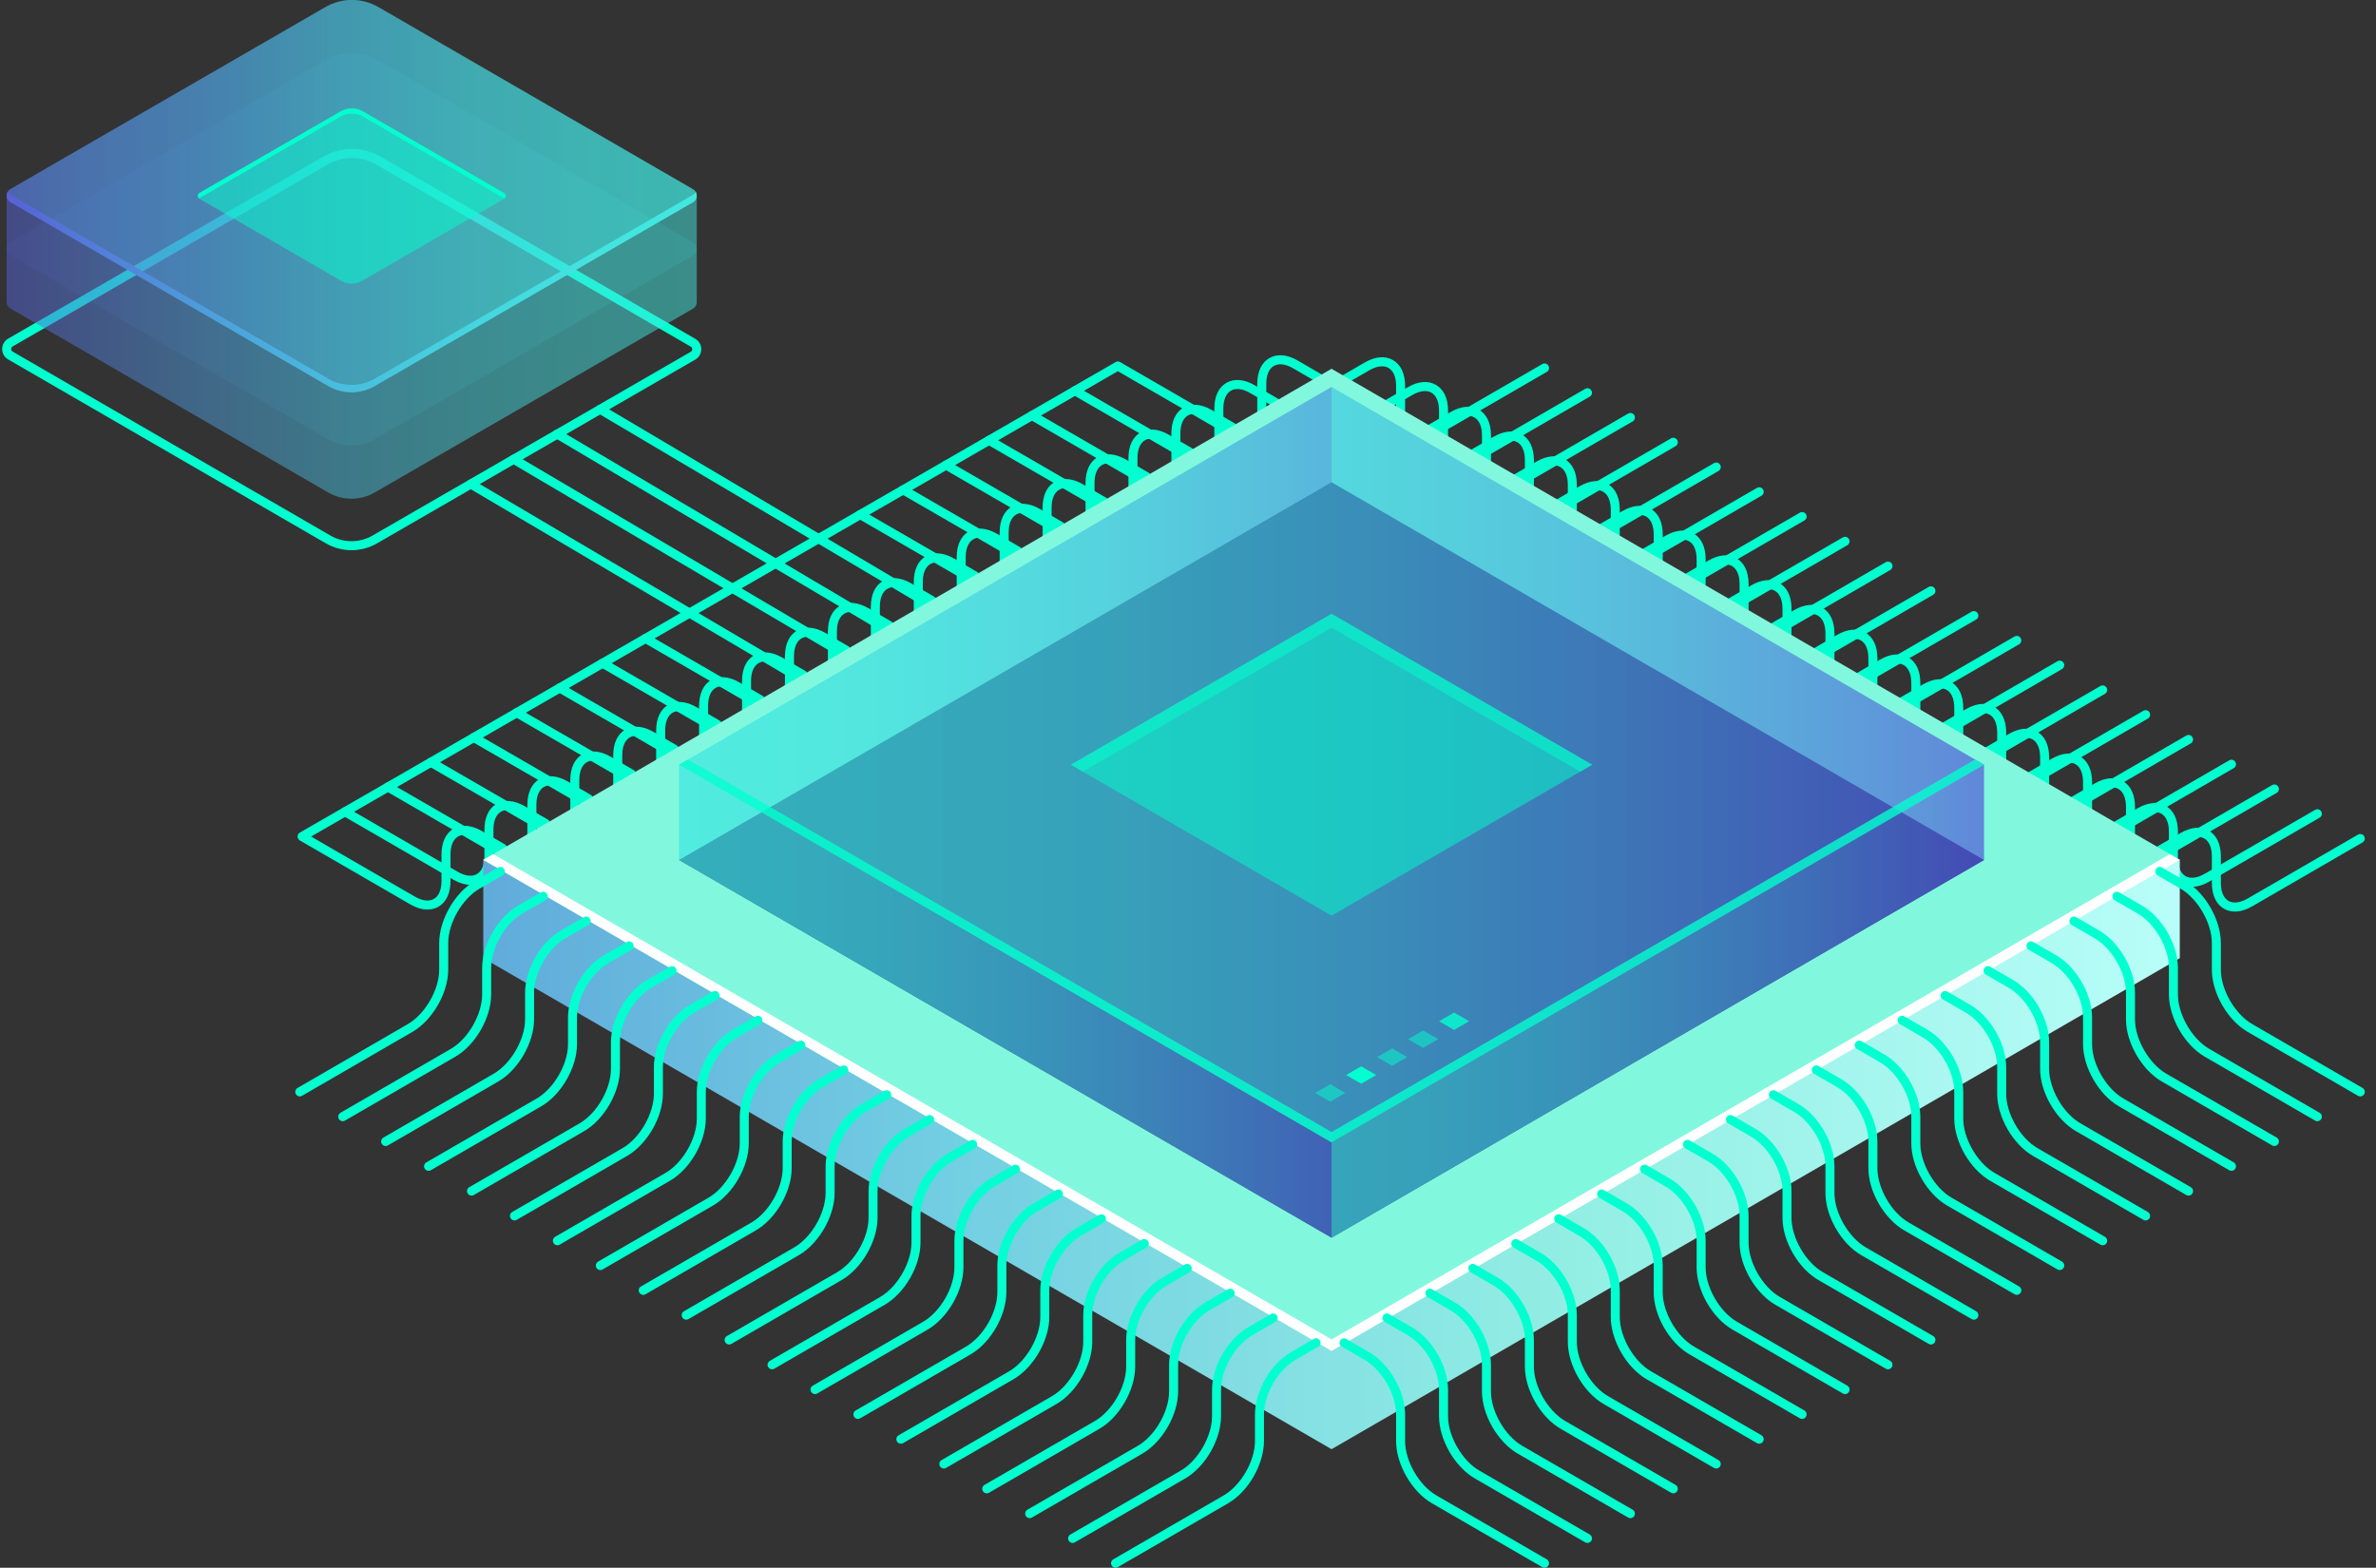 <svg width="197" height="130" viewBox="0 0 197 130" fill="none" xmlns="http://www.w3.org/2000/svg">
<rect x="0" y="0" width="197" height="130" fill="#333333" stroke="none"/>
<path d="M29.14 45.623C28.407 45.623 27.674 45.434 27.019 45.055L0.674 29.802C0.363 29.622 0.179 29.301 0.179 28.942C0.179 28.582 0.364 28.261 0.674 28.081L26.803 12.989C28.27 12.14 30.093 12.141 31.56 12.991L57.648 28.095C57.958 28.275 58.144 28.597 58.144 28.956C58.144 29.314 57.958 29.636 57.649 29.816L31.262 45.055C30.607 45.434 29.874 45.623 29.14 45.623ZM29.178 13.102C28.485 13.102 27.793 13.281 27.175 13.638L1.047 28.73C0.937 28.794 0.926 28.899 0.926 28.942C0.926 28.985 0.938 29.09 1.047 29.154L27.394 44.407C28.472 45.031 29.811 45.031 30.889 44.407L57.276 29.168C57.385 29.105 57.397 28.999 57.397 28.956C57.397 28.914 57.385 28.809 57.275 28.745L31.187 13.641H31.186C30.567 13.281 29.873 13.102 29.178 13.102Z" fill="#03FFCF"/>
<g opacity="0.11">
<path d="M31.372 5.004C30.016 4.219 28.345 4.218 26.988 5.002L0.86 20.095C0.449 20.333 0.449 20.928 0.86 21.166L27.206 36.419C28.403 37.112 29.878 37.112 31.075 36.419L57.461 21.18C57.872 20.942 57.872 20.347 57.461 20.108L31.372 5.004Z" fill="url(#paint0_linear_1_1783)"/>
</g>
<g opacity="0.11">
<path d="M31.372 0.59C30.016 -0.196 28.345 -0.197 26.988 0.587L0.86 15.68C0.449 15.918 0.449 16.513 0.86 16.751L27.206 32.004C28.403 32.697 29.878 32.697 31.075 32.004L57.461 16.765C57.872 16.527 57.872 15.932 57.461 15.694L31.372 0.59Z" fill="url(#paint1_linear_1_1783)"/>
</g>
<path opacity="0.5" d="M57.461 15.694L31.372 0.59C30.016 -0.196 28.345 -0.197 26.988 0.587L0.861 15.68C0.655 15.799 0.552 16.007 0.552 16.216V25.043C0.552 25.252 0.655 25.46 0.861 25.579L27.206 40.833C28.403 41.526 29.878 41.526 31.075 40.833L57.461 25.593C57.666 25.474 57.769 25.266 57.769 25.057V16.23C57.769 16.022 57.666 15.813 57.461 15.694Z" fill="url(#paint2_linear_1_1783)"/>
<g opacity="0.4">
<path d="M31.372 0.59C30.016 -0.196 28.345 -0.197 26.988 0.587L0.86 15.68C0.449 15.918 0.449 16.513 0.86 16.751L27.206 32.004C28.403 32.697 29.878 32.697 31.075 32.004L57.461 16.765C57.872 16.527 57.872 15.932 57.461 15.694L31.372 0.59Z" fill="url(#paint3_linear_1_1783)"/>
</g>
<g opacity="0.5">
<path d="M30.099 9.241C29.524 8.909 28.815 8.908 28.24 9.24L16.534 16.003C16.35 16.109 16.35 16.374 16.534 16.481L28.289 23.287C28.823 23.596 29.481 23.596 30.015 23.287L41.788 16.487C41.971 16.381 41.971 16.116 41.788 16.009L30.099 9.241Z" fill="#03FFCF"/>
</g>
<path d="M16.534 16.427L28.24 9.665C28.816 9.333 29.523 9.333 30.099 9.666L41.788 16.434C41.8 16.441 41.804 16.453 41.814 16.461C41.964 16.344 41.959 16.109 41.788 16.01L30.099 9.242C29.524 8.91 28.816 8.909 28.24 9.241L16.534 16.003C16.362 16.103 16.358 16.337 16.508 16.455C16.518 16.446 16.523 16.434 16.534 16.427Z" fill="#03FFCF"/>
<path d="M57.461 16.156L31.075 31.396C29.878 32.089 28.403 32.089 27.206 31.396L0.861 16.142C0.759 16.083 0.683 16.003 0.632 15.911C0.475 16.191 0.551 16.573 0.861 16.752L27.206 32.005C28.403 32.698 29.878 32.698 31.075 32.005L57.461 16.766C57.771 16.586 57.847 16.204 57.69 15.925C57.638 16.017 57.562 16.098 57.461 16.156Z" fill="url(#paint4_linear_1_1783)"/>
<path d="M35.441 75.421C34.995 75.421 34.509 75.276 34.012 74.988L24.86 69.689C24.744 69.623 24.673 69.499 24.673 69.365C24.673 69.231 24.745 69.107 24.86 69.04L92.498 30.023C92.613 29.956 92.755 29.956 92.871 30.023L102.024 35.323C102.646 35.682 103.212 35.752 103.616 35.518C104.021 35.283 104.244 34.757 104.244 34.037V31.823C104.244 30.823 104.599 30.067 105.245 29.694C105.89 29.32 106.721 29.389 107.584 29.889L109.496 30.996C109.674 31.099 109.736 31.329 109.632 31.508C109.529 31.687 109.3 31.747 109.122 31.645L107.211 30.538C106.589 30.177 106.023 30.109 105.618 30.343C105.214 30.577 104.991 31.103 104.991 31.824V34.038C104.991 35.037 104.635 35.793 103.99 36.167C103.345 36.54 102.514 36.472 101.651 35.972L92.685 30.781L25.796 69.367L34.387 74.341C35.009 74.702 35.575 74.771 35.98 74.536C36.385 74.302 36.607 73.776 36.607 73.055V70.842C36.607 69.843 36.963 69.086 37.608 68.712C38.254 68.338 39.085 68.408 39.948 68.908L41.859 70.015C42.037 70.118 42.099 70.347 41.996 70.527C41.892 70.706 41.663 70.766 41.485 70.664L39.574 69.557C38.952 69.197 38.386 69.127 37.981 69.362C37.576 69.596 37.353 70.122 37.353 70.843V73.056C37.353 74.056 36.998 74.812 36.352 75.186C36.077 75.343 35.77 75.421 35.441 75.421Z" fill="#03FFCF"/>
<path d="M99.519 38.456C99.073 38.456 98.586 38.312 98.09 38.023L88.938 32.724C88.759 32.62 88.698 32.391 88.801 32.212C88.903 32.033 89.132 31.971 89.311 32.075L98.463 37.374C99.085 37.735 99.651 37.804 100.056 37.57C100.461 37.335 100.683 36.809 100.683 36.089V33.875C100.683 32.876 101.039 32.119 101.685 31.746C102.33 31.373 103.16 31.44 104.024 31.941L105.936 33.048C106.114 33.151 106.175 33.38 106.072 33.56C105.969 33.738 105.74 33.799 105.562 33.697L103.651 32.59C103.028 32.23 102.462 32.161 102.058 32.395C101.653 32.63 101.431 33.155 101.431 33.875V36.089C101.431 37.089 101.075 37.845 100.43 38.219C100.155 38.378 99.848 38.456 99.519 38.456Z" fill="#03FFCF"/>
<path d="M95.959 40.51C95.512 40.51 95.026 40.366 94.53 40.078L85.377 34.778C85.199 34.675 85.137 34.445 85.24 34.266C85.344 34.087 85.572 34.026 85.751 34.129L94.903 39.428C95.525 39.788 96.091 39.857 96.496 39.623C96.901 39.389 97.123 38.863 97.123 38.143V35.929C97.123 34.929 97.479 34.173 98.124 33.799C98.77 33.425 99.6 33.495 100.464 33.995L102.375 35.102C102.553 35.205 102.615 35.434 102.512 35.614C102.408 35.792 102.18 35.853 102.002 35.751L100.09 34.644C99.468 34.283 98.903 34.214 98.498 34.449C98.093 34.683 97.871 35.209 97.871 35.93V38.143C97.871 39.143 97.515 39.899 96.87 40.272C96.595 40.431 96.288 40.51 95.959 40.51Z" fill="#03FFCF"/>
<path d="M92.399 42.564C91.953 42.564 91.466 42.419 90.969 42.13L81.817 36.831C81.639 36.728 81.578 36.498 81.681 36.319C81.783 36.14 82.012 36.079 82.191 36.182L91.343 41.481C91.965 41.842 92.531 41.911 92.936 41.677C93.341 41.442 93.563 40.916 93.563 40.196V37.982C93.563 36.983 93.919 36.227 94.565 35.853C95.21 35.479 96.04 35.547 96.904 36.048L98.815 37.155C98.994 37.258 99.055 37.487 98.952 37.667C98.849 37.845 98.62 37.906 98.442 37.803L96.53 36.696C95.908 36.337 95.341 36.267 94.938 36.502C94.533 36.736 94.31 37.262 94.31 37.982V40.196C94.31 41.195 93.954 41.952 93.309 42.325C93.035 42.485 92.728 42.564 92.399 42.564Z" fill="#03FFCF"/>
<path d="M88.839 44.617C88.393 44.617 87.907 44.472 87.41 44.184L78.258 38.885C78.079 38.781 78.018 38.552 78.121 38.373C78.225 38.193 78.453 38.133 78.631 38.236L87.783 43.535C88.406 43.895 88.971 43.964 89.376 43.73C89.781 43.496 90.004 42.97 90.004 42.25V40.036C90.004 39.037 90.359 38.281 91.004 37.907C91.65 37.533 92.481 37.602 93.344 38.102L95.256 39.209C95.434 39.312 95.495 39.541 95.392 39.721C95.289 39.899 95.06 39.96 94.882 39.857L92.97 38.75C92.348 38.389 91.782 38.32 91.377 38.556C90.973 38.79 90.75 39.316 90.75 40.036V42.25C90.75 43.249 90.394 44.005 89.749 44.379C89.476 44.538 89.168 44.617 88.839 44.617Z" fill="#03FFCF"/>
<path d="M85.279 46.67C84.833 46.67 84.346 46.525 83.85 46.237L74.697 40.938C74.519 40.834 74.458 40.605 74.561 40.426C74.664 40.247 74.893 40.186 75.071 40.289L84.224 45.589C84.846 45.949 85.411 46.019 85.817 45.784C86.222 45.55 86.444 45.024 86.444 44.303V42.089C86.444 41.09 86.8 40.334 87.445 39.96C88.09 39.587 88.921 39.655 89.784 40.155L91.696 41.262C91.874 41.365 91.936 41.595 91.833 41.774C91.73 41.953 91.501 42.013 91.323 41.911L89.411 40.804C88.789 40.444 88.224 40.375 87.819 40.609C87.414 40.844 87.191 41.37 87.191 42.09V44.304C87.191 45.303 86.835 46.06 86.19 46.433C85.916 46.592 85.609 46.67 85.279 46.67Z" fill="#03FFCF"/>
<path d="M81.72 48.724C81.273 48.724 80.787 48.58 80.291 48.291L71.138 42.992C70.96 42.889 70.899 42.659 71.001 42.48C71.105 42.301 71.333 42.239 71.512 42.343L80.665 47.642C81.287 48.002 81.852 48.072 82.257 47.837C82.662 47.603 82.885 47.077 82.885 46.357V44.143C82.885 43.144 83.24 42.388 83.885 42.014C84.531 41.64 85.362 41.709 86.225 42.209L88.137 43.316C88.315 43.419 88.376 43.648 88.274 43.828C88.17 44.006 87.941 44.067 87.763 43.965L85.851 42.858C85.228 42.497 84.663 42.429 84.258 42.663C83.854 42.898 83.631 43.423 83.631 44.144V46.357C83.631 47.357 83.275 48.113 82.63 48.486C82.356 48.645 82.049 48.724 81.72 48.724Z" fill="#03FFCF"/>
<path d="M78.16 50.778C77.713 50.778 77.227 50.633 76.73 50.345L49.571 34.262C49.394 34.157 49.334 33.927 49.439 33.749C49.545 33.57 49.774 33.513 49.951 33.617L77.107 49.698C77.726 50.057 78.292 50.126 78.696 49.892C79.101 49.657 79.323 49.132 79.323 48.411V46.197C79.323 45.198 79.679 44.441 80.325 44.068C80.97 43.694 81.801 43.763 82.664 44.263L84.576 45.37C84.754 45.473 84.816 45.702 84.712 45.882C84.609 46.061 84.38 46.121 84.202 46.019L82.291 44.912C81.668 44.552 81.103 44.483 80.698 44.717C80.293 44.952 80.07 45.477 80.07 46.198V48.411C80.07 49.411 79.715 50.167 79.069 50.541C78.796 50.699 78.489 50.778 78.16 50.778Z" fill="#03FFCF"/>
<path d="M74.599 52.832C74.153 52.832 73.667 52.688 73.17 52.399L46.015 36.316C45.837 36.211 45.778 35.981 45.883 35.803C45.988 35.625 46.218 35.566 46.394 35.67L73.547 51.752C74.166 52.11 74.731 52.179 75.136 51.945C75.541 51.711 75.764 51.185 75.764 50.465V48.251C75.764 47.252 76.12 46.495 76.764 46.122C77.41 45.748 78.241 45.817 79.104 46.317L81.016 47.424C81.194 47.527 81.255 47.756 81.153 47.936C81.049 48.114 80.82 48.175 80.643 48.072L78.731 46.965C78.108 46.604 77.543 46.537 77.138 46.77C76.734 47.005 76.511 47.531 76.511 48.251V50.465C76.511 51.464 76.155 52.22 75.509 52.594C75.236 52.753 74.929 52.832 74.599 52.832Z" fill="#03FFCF"/>
<path d="M71.04 54.886C70.594 54.886 70.108 54.741 69.611 54.453L42.402 38.403C42.224 38.298 42.164 38.069 42.27 37.891C42.374 37.712 42.603 37.654 42.781 37.757L69.988 53.805C70.607 54.165 71.172 54.233 71.577 53.999C71.982 53.764 72.205 53.239 72.205 52.518V50.305C72.205 49.306 72.561 48.549 73.206 48.175C73.852 47.802 74.683 47.871 75.546 48.371L77.457 49.477C77.636 49.581 77.697 49.81 77.594 49.989C77.491 50.168 77.262 50.229 77.084 50.126L75.172 49.019C74.549 48.659 73.984 48.589 73.579 48.824C73.174 49.058 72.952 49.584 72.952 50.305V52.518C72.952 53.518 72.596 54.274 71.951 54.648C71.676 54.807 71.369 54.886 71.04 54.886Z" fill="#03FFCF"/>
<path d="M67.48 56.939C67.033 56.939 66.547 56.795 66.051 56.507L38.846 40.457C38.668 40.352 38.608 40.122 38.713 39.944C38.818 39.766 39.047 39.707 39.224 39.811L66.427 55.859C67.047 56.217 67.614 56.286 68.017 56.052C68.421 55.818 68.644 55.292 68.644 54.572V52.358C68.644 51.359 68.999 50.603 69.645 50.229C70.29 49.855 71.122 49.924 71.984 50.424L73.896 51.531C74.074 51.634 74.136 51.864 74.033 52.043C73.929 52.221 73.701 52.282 73.522 52.18L71.611 51.073C70.989 50.712 70.423 50.644 70.018 50.878C69.614 51.113 69.391 51.639 69.391 52.359V54.572C69.391 55.572 69.035 56.328 68.39 56.702C68.116 56.86 67.809 56.939 67.48 56.939Z" fill="#03FFCF"/>
<path d="M63.92 58.993C63.474 58.993 62.988 58.848 62.49 58.56L53.338 53.261C53.16 53.158 53.099 52.928 53.201 52.749C53.304 52.57 53.533 52.509 53.712 52.612L62.864 57.911C63.487 58.272 64.052 58.341 64.456 58.107C64.861 57.872 65.084 57.346 65.084 56.626V54.413C65.084 53.413 65.44 52.656 66.085 52.283C66.731 51.909 67.561 51.978 68.425 52.478L70.336 53.585C70.515 53.688 70.576 53.917 70.473 54.097C70.37 54.275 70.14 54.337 69.963 54.234L68.052 53.127C67.429 52.767 66.863 52.697 66.459 52.932C66.054 53.167 65.831 53.692 65.831 54.413V56.626C65.831 57.626 65.476 58.382 64.83 58.756C64.556 58.914 64.249 58.993 63.92 58.993Z" fill="#03FFCF"/>
<path d="M60.36 61.046C59.914 61.046 59.428 60.901 58.931 60.613L49.779 55.314C49.6 55.21 49.539 54.981 49.642 54.802C49.745 54.623 49.974 54.561 50.152 54.665L59.305 59.964C59.927 60.324 60.493 60.393 60.897 60.159C61.302 59.924 61.525 59.398 61.525 58.678V56.465C61.525 55.465 61.88 54.709 62.525 54.336C63.171 53.962 64.001 54.031 64.865 54.531L66.777 55.637C66.955 55.741 67.016 55.97 66.913 56.149C66.81 56.328 66.58 56.389 66.402 56.286L64.491 55.179C63.868 54.817 63.303 54.749 62.898 54.984C62.494 55.219 62.271 55.745 62.271 56.465V58.678C62.271 59.678 61.915 60.434 61.27 60.807C60.997 60.967 60.69 61.046 60.36 61.046Z" fill="#03FFCF"/>
<path d="M56.8 63.1C56.354 63.1 55.868 62.955 55.371 62.667L46.218 57.367C46.04 57.264 45.979 57.035 46.081 56.855C46.185 56.676 46.413 56.615 46.592 56.718L55.745 62.017C56.367 62.378 56.932 62.447 57.337 62.213C57.742 61.978 57.964 61.453 57.964 60.732V58.519C57.964 57.519 58.32 56.763 58.965 56.389C59.611 56.015 60.442 56.085 61.305 56.585L63.216 57.691C63.395 57.794 63.456 58.024 63.353 58.202C63.25 58.381 63.021 58.443 62.843 58.339L60.931 57.233C60.308 56.872 59.743 56.804 59.339 57.038C58.934 57.272 58.711 57.798 58.711 58.519V60.732C58.711 61.732 58.355 62.488 57.71 62.861C57.437 63.021 57.13 63.1 56.8 63.1Z" fill="#03FFCF"/>
<path d="M53.241 65.153C52.794 65.153 52.309 65.008 51.812 64.72L42.659 59.421C42.481 59.317 42.42 59.088 42.522 58.909C42.626 58.73 42.854 58.668 43.032 58.772L52.184 64.071C52.806 64.431 53.372 64.5 53.777 64.266C54.182 64.031 54.404 63.505 54.404 62.785V60.572C54.404 59.572 54.76 58.816 55.405 58.443C56.051 58.069 56.882 58.138 57.745 58.637L59.657 59.744C59.835 59.848 59.896 60.077 59.793 60.256C59.69 60.435 59.46 60.496 59.283 60.393L57.372 59.286C56.749 58.926 56.184 58.857 55.779 59.092C55.375 59.326 55.151 59.852 55.151 60.572V62.786C55.151 63.785 54.796 64.541 54.151 64.915C53.877 65.074 53.569 65.153 53.241 65.153Z" fill="#03FFCF"/>
<path d="M49.681 67.207C49.235 67.207 48.748 67.062 48.252 66.773L39.099 61.475C38.921 61.371 38.859 61.142 38.963 60.963C39.066 60.783 39.295 60.723 39.473 60.826L48.625 66.124C49.247 66.485 49.812 66.555 50.217 66.32C50.622 66.085 50.845 65.559 50.845 64.839V62.626C50.845 61.626 51.201 60.87 51.846 60.496C52.492 60.122 53.322 60.191 54.186 60.691L56.097 61.798C56.275 61.902 56.337 62.131 56.234 62.31C56.13 62.489 55.901 62.55 55.723 62.447L53.812 61.341C53.189 60.98 52.624 60.91 52.22 61.145C51.815 61.38 51.592 61.905 51.592 62.626V64.839C51.592 65.839 51.237 66.595 50.591 66.969C50.318 67.128 50.01 67.207 49.681 67.207Z" fill="#03FFCF"/>
<path d="M46.121 69.26C45.675 69.26 45.188 69.115 44.692 68.827L35.539 63.528C35.361 63.424 35.3 63.195 35.402 63.016C35.505 62.837 35.734 62.776 35.913 62.879L45.065 68.178C45.688 68.539 46.253 68.607 46.657 68.373C47.062 68.138 47.285 67.613 47.285 66.892V64.679C47.285 63.679 47.641 62.923 48.286 62.55C48.931 62.176 49.763 62.244 50.626 62.745L52.538 63.852C52.716 63.955 52.777 64.184 52.674 64.363C52.571 64.542 52.341 64.603 52.163 64.501L50.252 63.394C49.63 63.033 49.064 62.965 48.66 63.199C48.255 63.433 48.032 63.959 48.032 64.679V66.893C48.032 67.892 47.677 68.648 47.032 69.022C46.758 69.181 46.45 69.26 46.121 69.26Z" fill="#03FFCF"/>
<path d="M42.561 71.314C42.115 71.314 41.629 71.169 41.132 70.88L31.98 65.582C31.801 65.478 31.74 65.249 31.843 65.07C31.946 64.891 32.175 64.83 32.353 64.933L41.506 70.231C42.128 70.592 42.693 70.662 43.098 70.427C43.503 70.192 43.726 69.666 43.726 68.946V66.733C43.726 65.733 44.082 64.977 44.727 64.603C45.373 64.229 46.203 64.299 47.067 64.798L48.978 65.905C49.156 66.009 49.217 66.238 49.115 66.417C49.011 66.596 48.782 66.657 48.604 66.555L46.693 65.448C46.071 65.087 45.506 65.017 45.101 65.252C44.696 65.487 44.473 66.012 44.473 66.733V68.946C44.473 69.946 44.118 70.702 43.472 71.076C43.197 71.235 42.89 71.314 42.561 71.314Z" fill="#03FFCF"/>
<path d="M39.002 73.367C38.555 73.367 38.069 73.222 37.572 72.934L28.419 67.634C28.241 67.531 28.18 67.302 28.283 67.123C28.385 66.943 28.614 66.882 28.793 66.985L37.946 72.285C38.569 72.646 39.134 72.714 39.538 72.48C39.943 72.245 40.166 71.719 40.166 70.999V68.785C40.166 67.786 40.522 67.03 41.167 66.656C41.813 66.283 42.644 66.351 43.507 66.851L45.419 67.958C45.597 68.062 45.658 68.291 45.555 68.47C45.452 68.649 45.222 68.71 45.045 68.607L43.134 67.5C42.512 67.14 41.946 67.071 41.541 67.305C41.137 67.539 40.913 68.065 40.913 68.785V70.999C40.913 71.998 40.558 72.754 39.913 73.128C39.638 73.288 39.33 73.367 39.002 73.367Z" fill="#03FFCF"/>
<path d="M121.225 38.624C120.896 38.624 120.588 38.545 120.314 38.386C119.669 38.013 119.314 37.257 119.314 36.258V34.044C119.314 33.323 119.09 32.797 118.686 32.563C118.282 32.328 117.716 32.398 117.094 32.758L115.183 33.865C115.004 33.969 114.775 33.907 114.672 33.728C114.569 33.549 114.63 33.319 114.808 33.216L116.72 32.109C117.584 31.609 118.414 31.54 119.06 31.913C119.705 32.287 120.061 33.043 120.061 34.043V36.257C120.061 36.977 120.284 37.503 120.689 37.737C121.092 37.971 121.659 37.902 122.281 37.542L131.433 32.243C131.612 32.14 131.841 32.202 131.944 32.38C132.047 32.559 131.986 32.788 131.808 32.892L122.655 38.191C122.157 38.479 121.671 38.624 121.225 38.624Z" fill="#03FFCF"/>
<path d="M124.785 40.678C124.456 40.678 124.149 40.598 123.875 40.44C123.229 40.066 122.874 39.31 122.874 38.31V36.097C122.874 35.377 122.651 34.851 122.247 34.616C121.842 34.382 121.276 34.451 120.654 34.811L118.743 35.918C118.563 36.022 118.335 35.959 118.232 35.781C118.129 35.602 118.19 35.372 118.369 35.269L120.28 34.162C121.144 33.661 121.974 33.594 122.621 33.967C123.266 34.341 123.621 35.097 123.621 36.096V38.31C123.621 39.03 123.844 39.556 124.249 39.79C124.653 40.025 125.219 39.956 125.841 39.596L134.993 34.296C135.173 34.193 135.401 34.255 135.504 34.433C135.607 34.612 135.546 34.841 135.367 34.945L126.214 40.244C125.718 40.532 125.231 40.678 124.785 40.678Z" fill="#03FFCF"/>
<path d="M128.345 42.731C128.016 42.731 127.709 42.652 127.435 42.493C126.789 42.12 126.433 41.364 126.433 40.364V38.151C126.433 37.43 126.211 36.904 125.806 36.669C125.402 36.435 124.835 36.505 124.213 36.865L122.301 37.972C122.123 38.075 121.894 38.013 121.791 37.835C121.688 37.656 121.749 37.426 121.928 37.323L123.839 36.216C124.703 35.716 125.534 35.647 126.179 36.02C126.824 36.394 127.18 37.151 127.18 38.15V40.364C127.18 41.084 127.403 41.61 127.808 41.844C128.212 42.079 128.778 42.009 129.4 41.649L138.552 36.35C138.731 36.247 138.96 36.309 139.063 36.487C139.166 36.666 139.105 36.896 138.926 36.999L129.774 42.298C129.277 42.586 128.792 42.731 128.345 42.731Z" fill="#03FFCF"/>
<path d="M131.905 44.785C131.576 44.785 131.268 44.706 130.995 44.547C130.349 44.174 129.993 43.418 129.993 42.418V40.204C129.993 39.484 129.77 38.958 129.366 38.723C128.962 38.489 128.395 38.559 127.773 38.918L125.862 40.025C125.684 40.129 125.455 40.067 125.351 39.888C125.248 39.709 125.309 39.48 125.488 39.376L127.399 38.269C128.263 37.769 129.094 37.701 129.74 38.074C130.385 38.448 130.74 39.204 130.74 40.203V42.417C130.74 43.138 130.963 43.664 131.368 43.898C131.772 44.133 132.338 44.062 132.96 43.703L142.112 38.403C142.291 38.3 142.52 38.362 142.622 38.541C142.726 38.72 142.664 38.949 142.486 39.053L133.333 44.352C132.837 44.64 132.35 44.785 131.905 44.785Z" fill="#03FFCF"/>
<path d="M135.464 46.838C135.135 46.838 134.828 46.759 134.554 46.6C133.908 46.227 133.552 45.471 133.552 44.471V42.257C133.552 41.537 133.329 41.011 132.925 40.776C132.52 40.542 131.954 40.611 131.332 40.972L129.421 42.079C129.242 42.182 129.014 42.12 128.91 41.942C128.807 41.763 128.868 41.534 129.047 41.43L130.959 40.323C131.822 39.823 132.653 39.754 133.298 40.128C133.944 40.501 134.299 41.258 134.299 42.257V44.471C134.299 45.191 134.523 45.717 134.927 45.952C135.331 46.186 135.897 46.117 136.52 45.757L145.672 40.458C145.85 40.354 146.079 40.416 146.182 40.594C146.285 40.773 146.224 41.002 146.045 41.106L136.893 46.405C136.397 46.694 135.911 46.838 135.464 46.838Z" fill="#03FFCF"/>
<path d="M139.024 48.892C138.696 48.892 138.388 48.813 138.114 48.654C137.469 48.281 137.113 47.524 137.113 46.525V44.311C137.113 43.591 136.89 43.065 136.486 42.83C136.081 42.595 135.514 42.666 134.893 43.025L132.982 44.132C132.803 44.236 132.574 44.174 132.471 43.995C132.368 43.816 132.429 43.586 132.608 43.483L134.52 42.377C135.384 41.876 136.214 41.808 136.86 42.182C137.505 42.555 137.861 43.312 137.861 44.311V46.525C137.861 47.245 138.084 47.771 138.488 48.006C138.892 48.24 139.459 48.17 140.08 47.81L149.233 42.511C149.411 42.407 149.639 42.469 149.743 42.647C149.846 42.827 149.785 43.056 149.606 43.159L140.454 48.459C139.957 48.747 139.47 48.892 139.024 48.892Z" fill="#03FFCF"/>
<path d="M142.584 50.945C142.255 50.945 141.947 50.867 141.673 50.708C141.028 50.334 140.672 49.578 140.672 48.579V46.365C140.672 45.645 140.449 45.119 140.045 44.884C139.639 44.65 139.074 44.719 138.452 45.079L136.541 46.186C136.362 46.29 136.133 46.228 136.03 46.049C135.927 45.87 135.988 45.641 136.167 45.537L138.078 44.43C138.942 43.93 139.773 43.862 140.418 44.235C141.063 44.609 141.419 45.365 141.419 46.364V48.578C141.419 49.298 141.642 49.824 142.046 50.059C142.451 50.294 143.017 50.223 143.639 49.864L152.791 44.564C152.971 44.461 153.199 44.523 153.302 44.701C153.405 44.881 153.344 45.11 153.165 45.213L144.012 50.512C143.517 50.801 143.03 50.945 142.584 50.945Z" fill="#03FFCF"/>
<path d="M146.144 52.999C145.815 52.999 145.507 52.92 145.234 52.761C144.588 52.387 144.233 51.631 144.233 50.631V48.418C144.233 47.697 144.009 47.172 143.605 46.937C143.201 46.703 142.635 46.773 142.012 47.132L140.101 48.239C139.922 48.343 139.694 48.28 139.591 48.102C139.488 47.922 139.549 47.693 139.728 47.59L141.639 46.483C142.502 45.983 143.334 45.914 143.979 46.288C144.624 46.662 144.98 47.418 144.98 48.417V50.631C144.98 51.352 145.203 51.877 145.608 52.112C146.012 52.346 146.578 52.277 147.2 51.916L156.352 46.617C156.531 46.514 156.76 46.575 156.863 46.754C156.966 46.934 156.905 47.163 156.726 47.266L147.573 52.565C147.076 52.854 146.59 52.999 146.144 52.999Z" fill="#03FFCF"/>
<path d="M149.704 55.053C149.375 55.053 149.068 54.974 148.793 54.815C148.148 54.441 147.792 53.685 147.792 52.686V50.472C147.792 49.752 147.569 49.226 147.165 48.992C146.76 48.756 146.194 48.826 145.572 49.186L143.661 50.293C143.482 50.397 143.253 50.336 143.15 50.156C143.047 49.977 143.108 49.748 143.287 49.645L145.198 48.538C146.062 48.038 146.893 47.969 147.538 48.343C148.183 48.717 148.538 49.473 148.538 50.472V52.686C148.538 53.406 148.762 53.932 149.166 54.166C149.571 54.401 150.137 54.331 150.759 53.971L159.911 48.672C160.089 48.568 160.317 48.631 160.421 48.809C160.524 48.989 160.463 49.218 160.284 49.321L151.132 54.621C150.636 54.908 150.15 55.053 149.704 55.053Z" fill="#03FFCF"/>
<path d="M153.264 57.106C152.935 57.106 152.627 57.027 152.354 56.868C151.708 56.495 151.352 55.738 151.352 54.739V52.525C151.352 51.805 151.129 51.279 150.725 51.044C150.319 50.81 149.754 50.879 149.132 51.239L147.221 52.346C147.043 52.45 146.813 52.388 146.71 52.209C146.607 52.03 146.668 51.8 146.847 51.697L148.758 50.59C149.622 50.09 150.452 50.022 151.098 50.395C151.743 50.769 152.099 51.526 152.099 52.525V54.738C152.099 55.459 152.322 55.984 152.727 56.219C153.132 56.453 153.697 56.384 154.319 56.023L163.471 50.724C163.65 50.621 163.879 50.682 163.982 50.861C164.085 51.04 164.024 51.269 163.845 51.373L154.693 56.672C154.196 56.961 153.71 57.106 153.264 57.106Z" fill="#03FFCF"/>
<path d="M156.824 59.159C156.495 59.159 156.188 59.08 155.913 58.922C155.268 58.548 154.913 57.792 154.913 56.792V54.579C154.913 53.859 154.69 53.333 154.285 53.098C153.88 52.864 153.315 52.933 152.693 53.293L150.781 54.4C150.603 54.504 150.374 54.441 150.271 54.264C150.168 54.084 150.229 53.855 150.408 53.752L152.319 52.645C153.183 52.145 154.014 52.077 154.659 52.45C155.305 52.823 155.66 53.58 155.66 54.579V56.792C155.66 57.513 155.883 58.038 156.287 58.273C156.691 58.507 157.258 58.437 157.88 58.078L167.032 52.779C167.211 52.675 167.439 52.737 167.542 52.916C167.646 53.095 167.584 53.324 167.406 53.427L158.254 58.727C157.756 59.015 157.27 59.159 156.824 59.159Z" fill="#03FFCF"/>
<path d="M160.383 61.212C160.054 61.212 159.747 61.134 159.473 60.975C158.828 60.601 158.472 59.844 158.472 58.845V56.632C158.472 55.911 158.249 55.386 157.844 55.151C157.439 54.916 156.874 54.985 156.252 55.346L154.34 56.453C154.162 56.556 153.933 56.494 153.83 56.316C153.727 56.137 153.788 55.908 153.967 55.804L155.878 54.697C156.741 54.197 157.572 54.129 158.218 54.502C158.863 54.876 159.219 55.633 159.219 56.632V58.845C159.219 59.566 159.442 60.092 159.846 60.326C160.251 60.561 160.817 60.49 161.439 60.131L170.591 54.831C170.769 54.728 170.998 54.789 171.102 54.968C171.205 55.147 171.144 55.376 170.965 55.48L161.813 60.779C161.316 61.067 160.829 61.212 160.383 61.212Z" fill="#03FFCF"/>
<path d="M163.943 63.267C163.614 63.267 163.307 63.188 163.033 63.029C162.387 62.655 162.032 61.899 162.032 60.9V58.686C162.032 57.966 161.809 57.44 161.404 57.206C161.001 56.972 160.434 57.041 159.812 57.401L157.9 58.508C157.722 58.612 157.494 58.549 157.39 58.37C157.287 58.191 157.348 57.962 157.527 57.859L159.438 56.752C160.302 56.252 161.132 56.183 161.778 56.557C162.423 56.931 162.778 57.687 162.778 58.686V60.9C162.778 61.62 163.001 62.146 163.406 62.38C163.81 62.614 164.376 62.545 164.998 62.186L174.15 56.886C174.329 56.783 174.558 56.844 174.661 57.023C174.764 57.203 174.703 57.432 174.524 57.535L165.372 62.835C164.875 63.122 164.389 63.267 163.943 63.267Z" fill="#03FFCF"/>
<path d="M167.503 65.32C167.174 65.32 166.867 65.241 166.593 65.082C165.947 64.709 165.592 63.952 165.592 62.953V60.739C165.592 60.019 165.368 59.493 164.964 59.258C164.56 59.023 163.993 59.094 163.371 59.454L161.459 60.56C161.281 60.664 161.053 60.602 160.95 60.423C160.846 60.243 160.908 60.014 161.086 59.911L162.998 58.804C163.861 58.305 164.692 58.235 165.337 58.609C165.983 58.983 166.338 59.739 166.338 60.739V62.952C166.338 63.673 166.562 64.198 166.966 64.433C167.37 64.668 167.936 64.597 168.558 64.237L177.711 58.938C177.889 58.835 178.118 58.897 178.221 59.075C178.324 59.255 178.263 59.484 178.084 59.587L168.932 64.887C168.436 65.175 167.95 65.32 167.503 65.32Z" fill="#03FFCF"/>
<path d="M171.063 67.373C170.734 67.373 170.426 67.294 170.152 67.136C169.507 66.762 169.152 66.006 169.152 65.007V62.793C169.152 62.073 168.929 61.547 168.524 61.312C168.12 61.079 167.555 61.148 166.931 61.507L165.02 62.614C164.84 62.717 164.612 62.656 164.509 62.478C164.406 62.298 164.467 62.069 164.646 61.966L166.558 60.859C167.421 60.359 168.252 60.29 168.898 60.664C169.543 61.037 169.899 61.794 169.899 62.793V65.007C169.899 65.727 170.122 66.252 170.526 66.487C170.931 66.722 171.497 66.651 172.119 66.292L181.271 60.993C181.45 60.889 181.678 60.951 181.781 61.13C181.884 61.309 181.823 61.538 181.645 61.641L172.492 66.941C171.995 67.229 171.509 67.373 171.063 67.373Z" fill="#03FFCF"/>
<path d="M174.622 69.428C174.294 69.428 173.987 69.349 173.712 69.191C173.067 68.817 172.711 68.061 172.711 67.061V64.848C172.711 64.127 172.488 63.601 172.084 63.367C171.679 63.132 171.113 63.202 170.491 63.562L168.579 64.668C168.401 64.772 168.172 64.709 168.069 64.532C167.966 64.353 168.027 64.123 168.206 64.02L170.118 62.914C170.98 62.414 171.812 62.344 172.457 62.718C173.103 63.092 173.459 63.848 173.459 64.848V67.061C173.459 67.782 173.682 68.307 174.086 68.542C174.49 68.776 175.056 68.707 175.678 68.347L184.831 63.047C185.01 62.943 185.238 63.006 185.341 63.184C185.445 63.363 185.383 63.592 185.205 63.696L176.053 68.995C175.555 69.282 175.069 69.428 174.622 69.428Z" fill="#03FFCF"/>
<path d="M178.183 71.481C177.854 71.481 177.547 71.402 177.273 71.243C176.627 70.87 176.271 70.113 176.271 69.114V66.9C176.271 66.18 176.048 65.654 175.644 65.42C175.239 65.186 174.674 65.254 174.051 65.615L172.139 66.722C171.961 66.825 171.732 66.763 171.629 66.585C171.526 66.405 171.587 66.176 171.765 66.073L173.677 64.966C174.54 64.466 175.372 64.397 176.017 64.771C176.662 65.144 177.018 65.9 177.018 66.9V69.114C177.018 69.834 177.241 70.359 177.645 70.594C178.049 70.829 178.616 70.759 179.238 70.399L188.39 65.1C188.569 64.996 188.797 65.058 188.9 65.236C189.004 65.416 188.942 65.645 188.764 65.748L179.612 71.048C179.115 71.336 178.629 71.481 178.183 71.481Z" fill="#03FFCF"/>
<path d="M181.742 73.535C181.413 73.535 181.106 73.456 180.832 73.298C180.187 72.924 179.831 72.168 179.831 71.168V68.955C179.831 68.234 179.608 67.709 179.203 67.474C178.798 67.24 178.232 67.309 177.611 67.67L175.699 68.776C175.521 68.879 175.292 68.817 175.189 68.639C175.086 68.46 175.147 68.23 175.326 68.127L177.237 67.02C178.1 66.521 178.932 66.451 179.577 66.825C180.223 67.199 180.578 67.955 180.578 68.955V71.168C180.578 71.888 180.801 72.414 181.206 72.649C181.61 72.883 182.176 72.814 182.798 72.453L191.951 67.155C192.129 67.051 192.357 67.112 192.46 67.292C192.564 67.471 192.502 67.7 192.324 67.804L183.171 73.103C182.674 73.389 182.188 73.535 181.742 73.535Z" fill="#03FFCF"/>
<path d="M117.665 36.571C117.336 36.571 117.028 36.491 116.755 36.333C116.109 35.959 115.754 35.203 115.754 34.204V31.99C115.754 31.27 115.53 30.744 115.126 30.509C114.722 30.276 114.156 30.344 113.533 30.704L111.622 31.811C111.443 31.915 111.215 31.853 111.112 31.674C111.008 31.495 111.07 31.266 111.248 31.163L113.16 30.056C114.023 29.556 114.853 29.486 115.499 29.861C116.145 30.234 116.5 30.991 116.5 31.99V34.204C116.5 34.924 116.723 35.45 117.127 35.684C117.532 35.919 118.097 35.85 118.721 35.489L127.873 30.19C128.052 30.086 128.28 30.148 128.383 30.327C128.486 30.506 128.425 30.735 128.247 30.839L119.095 36.138C118.597 36.426 118.111 36.571 117.665 36.571Z" fill="#03FFCF"/>
<path d="M185.302 75.588C184.973 75.588 184.666 75.509 184.391 75.35C183.746 74.976 183.391 74.22 183.391 73.221V71.007C183.391 70.287 183.168 69.761 182.763 69.527C182.36 69.293 181.793 69.362 181.171 69.722L179.259 70.829C179.081 70.932 178.852 70.87 178.749 70.691C178.646 70.512 178.707 70.283 178.886 70.179L180.797 69.073C181.661 68.573 182.492 68.504 183.137 68.878C183.783 69.251 184.138 70.007 184.138 71.007V73.22C184.138 73.941 184.361 74.466 184.766 74.701C185.171 74.935 185.736 74.866 186.359 74.506L195.511 69.207C195.689 69.104 195.918 69.165 196.021 69.344C196.124 69.523 196.063 69.752 195.884 69.856L186.732 75.155C186.235 75.443 185.748 75.588 185.302 75.588Z" fill="#03FFCF"/>
<path d="M180.732 71.3V79.451L110.402 120.169L40.07 79.449V71.299L180.732 71.3Z" fill="url(#paint5_linear_1_1783)"/>
<path d="M110.402 112.019L40.07 71.299L110.4 30.58L180.732 71.3L110.402 112.019Z" fill="#81F8DE"/>
<path d="M110.402 111.067L40.893 70.823L40.07 71.299L110.402 112.019L180.732 71.3L179.91 70.824L110.402 111.067Z" fill="white"/>
<path d="M110.402 102.627L56.308 71.308L110.4 39.989L164.495 71.309L110.402 102.627Z" fill="#0F054C"/>
<path opacity="0.5" d="M110.402 102.628L56.306 71.308L110.4 39.989L164.496 71.309L110.402 102.628Z" fill="url(#paint6_linear_1_1783)"/>
<path opacity="0.5" d="M110.4 32.092L164.496 63.412V71.309L110.4 39.989V32.092Z" fill="url(#paint7_linear_1_1783)"/>
<path opacity="0.5" d="M110.402 39.989L56.306 71.308V63.411L110.4 32.092L110.402 39.989Z" fill="url(#paint8_linear_1_1783)"/>
<path opacity="0.5" d="M110.402 94.731L56.306 63.411L110.4 32.092L164.496 63.412L110.402 94.731Z" fill="url(#paint9_linear_1_1783)"/>
<path opacity="0.5" d="M110.402 75.926L88.786 63.411L110.401 50.897L132.016 63.412L110.402 75.926Z" fill="#03FFCF"/>
<path opacity="0.5" d="M110.293 91.35L109.045 90.628L110.293 89.906L111.54 90.628L110.293 91.35Z" fill="#03FFCF"/>
<path d="M112.86 89.863L111.613 89.141L112.86 88.419L114.108 89.141L112.86 89.863Z" fill="#03FFCF"/>
<path opacity="0.5" d="M115.428 88.376L114.181 87.654L115.428 86.932L116.675 87.654L115.428 88.376Z" fill="#03FFCF"/>
<path opacity="0.5" d="M117.995 86.89L116.748 86.168L117.995 85.446L119.242 86.168L117.995 86.89Z" fill="#03FFCF"/>
<path opacity="0.8" d="M120.563 85.404L119.316 84.682L120.563 83.96L121.81 84.682L120.563 85.404Z" fill="#03FFCF"/>
<path opacity="0.5" d="M110.401 52.048L131.022 63.987L132.016 63.412L110.401 50.897L88.786 63.411L89.781 63.987L110.401 52.048Z" fill="#03FFCF"/>
<path opacity="0.5" d="M110.402 94.731V102.628L164.496 71.309V63.411L110.402 94.731Z" fill="url(#paint10_linear_1_1783)"/>
<path opacity="0.5" d="M56.306 63.411V71.308L110.402 102.628V94.731L56.306 63.411Z" fill="url(#paint11_linear_1_1783)"/>
<path opacity="0.8" d="M110.402 93.869L57.051 62.98L56.306 63.411L110.402 94.731L164.496 63.412L163.751 62.981L110.402 93.869Z" fill="#03FFCF"/>
<path d="M195.697 90.914C195.633 90.914 195.569 90.898 195.51 90.864L186.358 85.564C184.694 84.601 183.391 82.337 183.391 80.411V78.197C183.391 76.541 182.227 74.52 180.797 73.692L178.885 72.585C178.707 72.481 178.645 72.252 178.748 72.073C178.851 71.894 179.08 71.832 179.258 71.936L181.17 73.043C182.834 74.007 184.137 76.27 184.137 78.197V80.41C184.137 82.067 185.301 84.087 186.731 84.915L195.883 90.214C196.062 90.318 196.123 90.547 196.02 90.726C195.951 90.847 195.826 90.914 195.697 90.914Z" fill="#03FFCF"/>
<path d="M128.059 130C127.996 130 127.931 129.984 127.873 129.949L118.721 124.65C117.057 123.687 115.754 121.424 115.754 119.497V117.283C115.754 115.627 114.59 113.606 113.16 112.778L111.248 111.671C111.07 111.567 111.008 111.338 111.112 111.159C111.215 110.98 111.443 110.919 111.622 111.022L113.534 112.129C115.197 113.093 116.501 115.357 116.501 117.283V119.497C116.501 121.153 117.665 123.174 119.095 124.001L128.248 129.301C128.426 129.404 128.487 129.633 128.384 129.813C128.314 129.932 128.188 130 128.059 130Z" fill="#03FFCF"/>
<path d="M131.62 127.942C131.556 127.942 131.492 127.926 131.433 127.892L122.281 122.593C120.617 121.629 119.314 119.366 119.314 117.439V115.226C119.314 113.569 118.15 111.549 116.72 110.721L114.808 109.614C114.63 109.51 114.569 109.281 114.672 109.102C114.775 108.923 115.004 108.861 115.183 108.965L117.094 110.072C118.758 111.034 120.061 113.298 120.061 115.225V117.439C120.061 119.095 121.225 121.116 122.655 121.943L131.808 127.243C131.986 127.346 132.047 127.575 131.944 127.755C131.874 127.875 131.749 127.942 131.62 127.942Z" fill="#03FFCF"/>
<path d="M135.179 125.886C135.116 125.886 135.051 125.87 134.993 125.836L125.84 120.536C124.177 119.572 122.873 117.309 122.873 115.382V113.169C122.873 111.512 121.709 109.492 120.279 108.664L118.367 107.557C118.189 107.453 118.128 107.224 118.23 107.045C118.334 106.866 118.562 106.805 118.741 106.908L120.652 108.015C122.316 108.979 123.619 111.242 123.619 113.169V115.382C123.619 117.039 124.782 119.059 126.213 119.888L135.366 125.187C135.544 125.29 135.606 125.52 135.503 125.699C135.434 125.819 135.308 125.886 135.179 125.886Z" fill="#03FFCF"/>
<path d="M138.739 123.828C138.676 123.828 138.611 123.812 138.553 123.778L129.4 118.478C127.736 117.515 126.433 115.251 126.433 113.325V111.111C126.433 109.455 125.269 107.434 123.839 106.606L121.928 105.5C121.749 105.396 121.688 105.167 121.791 104.988C121.893 104.809 122.123 104.748 122.301 104.851L124.212 105.957C125.876 106.921 127.18 109.184 127.18 111.111V113.325C127.18 114.981 128.343 117.001 129.773 117.829L138.926 123.129C139.104 123.232 139.165 123.461 139.062 123.64C138.993 123.761 138.868 123.828 138.739 123.828Z" fill="#03FFCF"/>
<path d="M142.299 121.771C142.235 121.771 142.171 121.755 142.112 121.721L132.96 116.422C131.296 115.458 129.993 113.195 129.993 111.268V109.054C129.993 107.398 128.829 105.378 127.399 104.55L125.487 103.443C125.309 103.339 125.247 103.11 125.35 102.932C125.453 102.752 125.682 102.691 125.861 102.794L127.772 103.901C129.435 104.864 130.739 107.128 130.739 109.054V111.268C130.739 112.925 131.903 114.945 133.332 115.773L142.485 121.072C142.663 121.176 142.724 121.405 142.622 121.584C142.553 121.704 142.428 121.771 142.299 121.771Z" fill="#03FFCF"/>
<path d="M145.859 119.714C145.795 119.714 145.731 119.697 145.673 119.663L136.52 114.364C134.856 113.4 133.553 111.136 133.553 109.21V106.997C133.553 105.341 132.389 103.32 130.959 102.491L129.048 101.385C128.869 101.281 128.808 101.052 128.911 100.873C129.014 100.693 129.243 100.633 129.421 100.735L131.333 101.842C132.996 102.806 134.3 105.07 134.3 106.996V109.209C134.3 110.866 135.463 112.886 136.894 113.715L146.046 119.014C146.224 119.117 146.286 119.347 146.183 119.526C146.114 119.646 145.988 119.714 145.859 119.714Z" fill="#03FFCF"/>
<path d="M149.419 117.656C149.355 117.656 149.291 117.64 149.232 117.606L140.079 112.307C138.416 111.343 137.112 109.08 137.112 107.153V104.939C137.112 103.283 135.948 101.263 134.518 100.435L132.606 99.328C132.428 99.224 132.367 98.995 132.47 98.816C132.573 98.637 132.801 98.576 132.98 98.679L134.891 99.786C136.555 100.749 137.859 103.012 137.859 104.939V107.153C137.859 108.809 139.022 110.83 140.452 111.657L149.604 116.957C149.783 117.06 149.844 117.289 149.741 117.469C149.673 117.589 149.548 117.656 149.419 117.656Z" fill="#03FFCF"/>
<path d="M152.978 115.6C152.915 115.6 152.851 115.583 152.792 115.549L143.64 110.25C141.976 109.287 140.673 107.023 140.673 105.097V102.883C140.673 101.227 139.509 99.206 138.079 98.378L136.167 97.271C135.989 97.168 135.928 96.939 136.031 96.759C136.133 96.58 136.362 96.519 136.541 96.622L138.452 97.729C140.116 98.692 141.42 100.956 141.42 102.882V105.096C141.42 106.752 142.583 108.773 144.014 109.601L153.166 114.9C153.344 115.004 153.405 115.233 153.302 115.412C153.233 115.532 153.107 115.6 152.978 115.6Z" fill="#03FFCF"/>
<path d="M156.539 113.543C156.475 113.543 156.411 113.527 156.352 113.493L147.199 108.194C145.536 107.23 144.232 104.967 144.232 103.04V100.827C144.232 99.17 143.069 97.15 141.638 96.321L139.727 95.214C139.549 95.111 139.488 94.882 139.59 94.702C139.693 94.523 139.921 94.462 140.1 94.565L142.012 95.672C143.676 96.636 144.979 98.9 144.979 100.826V103.039C144.979 104.695 146.142 106.717 147.572 107.544L156.725 112.844C156.903 112.947 156.964 113.177 156.862 113.356C156.793 113.476 156.667 113.543 156.539 113.543Z" fill="#03FFCF"/>
<path d="M160.099 111.486C160.035 111.486 159.971 111.47 159.912 111.435L150.759 106.136C149.096 105.173 147.792 102.909 147.792 100.983V98.769C147.792 97.113 146.629 95.092 145.199 94.264L143.287 93.157C143.109 93.054 143.048 92.825 143.15 92.645C143.253 92.466 143.481 92.406 143.661 92.508L145.572 93.615C147.236 94.578 148.539 96.842 148.539 98.769V100.982C148.539 102.638 149.702 104.659 151.133 105.487L160.285 110.786C160.463 110.89 160.524 111.119 160.422 111.298C160.353 111.418 160.227 111.486 160.099 111.486Z" fill="#03FFCF"/>
<path d="M163.658 109.429C163.595 109.429 163.531 109.412 163.472 109.378L154.32 104.079C152.656 103.115 151.353 100.851 151.353 98.925V96.712C151.353 95.055 150.189 93.034 148.759 92.206L146.847 91.1C146.669 90.996 146.607 90.767 146.711 90.588C146.814 90.408 147.042 90.347 147.221 90.45L149.132 91.557C150.796 92.52 152.1 94.784 152.1 96.711V98.924C152.1 100.581 153.263 102.601 154.693 103.43L163.845 108.729C164.024 108.832 164.085 109.062 163.982 109.241C163.913 109.361 163.787 109.429 163.658 109.429Z" fill="#03FFCF"/>
<path d="M167.218 107.371C167.154 107.371 167.09 107.355 167.031 107.321L157.879 102.021C156.216 101.059 154.912 98.795 154.912 96.868V94.654C154.912 92.998 153.749 90.978 152.318 90.149L150.407 89.043C150.228 88.939 150.167 88.71 150.27 88.531C150.374 88.352 150.603 88.29 150.78 88.394L152.692 89.5C154.356 90.464 155.659 92.728 155.659 94.654V96.868C155.659 98.524 156.823 100.544 158.253 101.372L167.406 106.672C167.584 106.775 167.645 107.004 167.543 107.184C167.472 107.304 167.347 107.371 167.218 107.371Z" fill="#03FFCF"/>
<path d="M170.778 105.314C170.714 105.314 170.65 105.297 170.591 105.263L161.439 99.964C159.776 99.001 158.472 96.737 158.472 94.811V92.597C158.472 90.941 157.309 88.92 155.879 88.092L153.967 86.985C153.789 86.882 153.727 86.653 153.83 86.473C153.933 86.294 154.161 86.233 154.341 86.336L156.252 87.443C157.916 88.406 159.219 90.67 159.219 92.596V94.81C159.219 96.466 160.383 98.487 161.813 99.315L170.966 104.614C171.144 104.717 171.205 104.947 171.102 105.126C171.032 105.246 170.907 105.314 170.778 105.314Z" fill="#03FFCF"/>
<path d="M174.338 103.257C174.274 103.257 174.21 103.241 174.151 103.206L164.999 97.907C163.335 96.943 162.032 94.679 162.032 92.753V90.54C162.032 88.884 160.868 86.863 159.438 86.035L157.526 84.928C157.348 84.824 157.287 84.595 157.39 84.416C157.492 84.236 157.721 84.176 157.9 84.279L159.811 85.386C161.475 86.35 162.778 88.614 162.778 90.54V92.753C162.778 94.409 163.942 96.43 165.372 97.258L174.525 102.558C174.703 102.661 174.764 102.89 174.662 103.07C174.593 103.189 174.467 103.257 174.338 103.257Z" fill="#03FFCF"/>
<path d="M177.898 101.2C177.834 101.2 177.77 101.183 177.711 101.149L168.558 95.85C166.895 94.887 165.591 92.624 165.591 90.697V88.483C165.591 86.827 164.428 84.806 162.997 83.978L161.085 82.871C160.907 82.768 160.846 82.538 160.949 82.359C161.052 82.18 161.28 82.119 161.459 82.223L163.371 83.33C165.035 84.292 166.338 86.556 166.338 88.483V90.697C166.338 92.353 167.501 94.374 168.931 95.201L178.084 100.501C178.262 100.604 178.323 100.833 178.221 101.013C178.152 101.132 178.026 101.2 177.898 101.2Z" fill="#03FFCF"/>
<path d="M181.458 99.143C181.394 99.143 181.33 99.126 181.271 99.092L172.118 93.793C170.454 92.83 169.151 90.566 169.151 88.639V86.426C169.151 84.769 167.988 82.749 166.557 81.921L164.645 80.814C164.467 80.711 164.406 80.481 164.509 80.302C164.611 80.122 164.84 80.062 165.019 80.165L166.93 81.272C168.594 82.235 169.898 84.498 169.898 86.425V88.639C169.898 90.295 171.061 92.316 172.492 93.144L181.644 98.443C181.822 98.546 181.884 98.776 181.78 98.955C181.712 99.075 181.586 99.143 181.458 99.143Z" fill="#03FFCF"/>
<path d="M185.017 97.085C184.954 97.085 184.89 97.069 184.831 97.035L175.678 91.736C174.015 90.772 172.711 88.509 172.711 86.582V84.368C172.711 82.712 171.547 80.692 170.117 79.863L168.206 78.756C168.028 78.653 167.966 78.424 168.069 78.244C168.172 78.065 168.4 78.004 168.58 78.108L170.491 79.215C172.155 80.178 173.459 82.442 173.459 84.368V86.582C173.459 88.238 174.622 90.259 176.052 91.087L185.204 96.386C185.383 96.49 185.444 96.719 185.341 96.898C185.272 97.018 185.146 97.085 185.017 97.085Z" fill="#03FFCF"/>
<path d="M188.577 95.028C188.513 95.028 188.449 95.012 188.39 94.978L179.238 89.678C177.574 88.715 176.271 86.451 176.271 84.525V82.311C176.271 80.655 175.107 78.634 173.677 77.807L171.765 76.7C171.587 76.596 171.526 76.367 171.629 76.188C171.731 76.008 171.96 75.948 172.139 76.051L174.051 77.157C175.714 78.12 177.018 80.384 177.018 82.311V84.525C177.018 86.181 178.181 88.201 179.611 89.029L188.764 94.329C188.942 94.432 189.003 94.661 188.9 94.841C188.831 94.961 188.706 95.028 188.577 95.028Z" fill="#03FFCF"/>
<path d="M192.137 92.971C192.074 92.971 192.009 92.955 191.951 92.921L182.798 87.621C181.134 86.657 179.831 84.394 179.831 82.468V80.254C179.831 78.597 178.667 76.577 177.237 75.749L175.325 74.642C175.147 74.539 175.086 74.309 175.189 74.13C175.292 73.951 175.52 73.889 175.699 73.994L177.611 75.1C179.274 76.064 180.578 78.327 180.578 80.254V82.468C180.578 84.124 181.741 86.144 183.172 86.973L192.324 92.272C192.502 92.376 192.564 92.605 192.461 92.784C192.391 92.904 192.266 92.971 192.137 92.971Z" fill="#03FFCF"/>
<path d="M88.933 127.942C88.804 127.942 88.679 127.875 88.609 127.755C88.506 127.576 88.567 127.346 88.746 127.243L97.899 121.944C99.329 121.116 100.493 119.095 100.493 117.439V115.225C100.493 113.298 101.796 111.034 103.46 110.072L105.371 108.965C105.55 108.861 105.779 108.923 105.881 109.102C105.985 109.281 105.923 109.511 105.745 109.614L103.833 110.721C102.403 111.549 101.239 113.569 101.239 115.226V117.439C101.239 119.366 99.936 121.63 98.272 122.593L89.12 127.892C89.061 127.926 88.997 127.942 88.933 127.942Z" fill="#03FFCF"/>
<path d="M85.374 125.886C85.245 125.886 85.119 125.818 85.05 125.699C84.947 125.519 85.008 125.29 85.187 125.187L94.34 119.887C95.77 119.059 96.933 117.038 96.933 115.382V113.169C96.933 111.242 98.237 108.978 99.901 108.015L101.812 106.908C101.991 106.805 102.22 106.867 102.323 107.045C102.426 107.224 102.365 107.453 102.186 107.557L100.275 108.664C98.844 109.491 97.681 111.512 97.681 113.169V115.382C97.681 117.308 96.378 119.573 94.714 120.536L85.561 125.835C85.501 125.87 85.437 125.886 85.374 125.886Z" fill="#03FFCF"/>
<path d="M81.814 123.829C81.685 123.829 81.559 123.761 81.49 123.641C81.386 123.462 81.448 123.232 81.626 123.129L90.779 117.83C92.209 117.002 93.373 114.982 93.373 113.325V111.112C93.373 109.185 94.677 106.921 96.34 105.958L98.252 104.852C98.43 104.748 98.659 104.81 98.762 104.989C98.865 105.168 98.804 105.397 98.625 105.501L96.714 106.607C95.284 107.435 94.12 109.456 94.12 111.112V113.326C94.12 115.252 92.817 117.517 91.153 118.479L82.001 123.779C81.941 123.812 81.877 123.829 81.814 123.829Z" fill="#03FFCF"/>
<path d="M78.254 121.771C78.125 121.771 78 121.703 77.931 121.583C77.828 121.404 77.889 121.175 78.067 121.072L87.22 115.772C88.65 114.944 89.814 112.924 89.814 111.267V109.054C89.814 107.127 91.117 104.863 92.781 103.9L94.693 102.794C94.871 102.689 95.1 102.752 95.203 102.931C95.306 103.11 95.245 103.339 95.067 103.442L93.155 104.549C91.724 105.377 90.561 107.397 90.561 109.054V111.267C90.561 113.194 89.258 115.458 87.594 116.421L78.442 121.72C78.382 121.754 78.317 121.771 78.254 121.771Z" fill="#03FFCF"/>
<path d="M74.694 119.713C74.565 119.713 74.439 119.646 74.37 119.526C74.267 119.347 74.328 119.118 74.507 119.014L83.659 113.715C85.09 112.887 86.253 110.866 86.253 109.21V106.997C86.253 105.07 87.556 102.806 89.22 101.843L91.132 100.736C91.311 100.632 91.539 100.694 91.642 100.873C91.745 101.052 91.684 101.281 91.505 101.385L89.594 102.492C88.164 103.32 87 105.341 87 106.997V109.21C87 111.137 85.697 113.401 84.033 114.364L74.88 119.664C74.822 119.697 74.757 119.713 74.694 119.713Z" fill="#03FFCF"/>
<path d="M71.134 117.656C71.005 117.656 70.88 117.589 70.81 117.469C70.707 117.29 70.768 117.06 70.947 116.957L80.1 111.658C81.53 110.83 82.694 108.809 82.694 107.153V104.939C82.694 103.013 83.997 100.748 85.661 99.786L87.572 98.679C87.751 98.576 87.979 98.637 88.082 98.816C88.185 98.995 88.124 99.225 87.945 99.328L86.034 100.435C84.604 101.263 83.44 103.283 83.44 104.94V107.153C83.44 109.08 82.137 111.344 80.473 112.307L71.321 117.606C71.262 117.64 71.197 117.656 71.134 117.656Z" fill="#03FFCF"/>
<path d="M67.575 115.6C67.446 115.6 67.32 115.532 67.251 115.412C67.148 115.233 67.209 115.003 67.388 114.9L76.54 109.601C77.97 108.773 79.133 106.752 79.133 105.096V102.882C79.133 100.956 80.436 98.692 82.101 97.729L84.012 96.622C84.19 96.519 84.419 96.581 84.522 96.759C84.626 96.939 84.564 97.168 84.386 97.271L82.474 98.378C81.044 99.206 79.88 101.227 79.88 102.883V105.097C79.88 107.023 78.577 109.287 76.913 110.25L67.761 115.549C67.703 115.583 67.638 115.6 67.575 115.6Z" fill="#03FFCF"/>
<path d="M64.015 113.543C63.886 113.543 63.76 113.476 63.691 113.356C63.588 113.177 63.649 112.947 63.828 112.844L72.98 107.545C74.41 106.717 75.573 104.696 75.573 103.039V100.826C75.573 98.9 76.876 96.635 78.54 95.672L80.452 94.565C80.631 94.461 80.859 94.524 80.963 94.703C81.066 94.882 81.005 95.111 80.826 95.215L78.915 96.322C77.485 97.15 76.321 99.171 76.321 100.827V103.04C76.321 104.967 75.017 107.231 73.353 108.194L64.201 113.493C64.142 113.526 64.078 113.543 64.015 113.543Z" fill="#03FFCF"/>
<path d="M60.455 111.486C60.326 111.486 60.2 111.418 60.131 111.298C60.028 111.119 60.089 110.89 60.268 110.786L69.42 105.487C70.85 104.659 72.014 102.639 72.014 100.982V98.769C72.014 96.842 73.317 94.578 74.981 93.615L76.892 92.508C77.071 92.405 77.3 92.467 77.403 92.646C77.506 92.825 77.445 93.054 77.266 93.158L75.354 94.264C73.924 95.092 72.76 97.113 72.76 98.769V100.983C72.76 102.91 71.457 105.174 69.793 106.136L60.641 111.436C60.582 111.469 60.518 111.486 60.455 111.486Z" fill="#03FFCF"/>
<path d="M56.895 109.429C56.766 109.429 56.64 109.362 56.571 109.242C56.468 109.063 56.529 108.833 56.707 108.73L65.859 103.431C67.29 102.602 68.453 100.581 68.453 98.925V96.712C68.453 94.785 69.756 92.521 71.421 91.558L73.332 90.451C73.511 90.348 73.739 90.41 73.842 90.589C73.945 90.768 73.884 90.997 73.706 91.1L71.794 92.207C70.364 93.035 69.2 95.056 69.2 96.713V98.926C69.2 100.852 67.896 103.117 66.233 104.08L57.081 109.379C57.022 109.412 56.958 109.429 56.895 109.429Z" fill="#03FFCF"/>
<path d="M53.334 107.372C53.206 107.372 53.08 107.304 53.011 107.184C52.907 107.005 52.969 106.775 53.147 106.672L62.3 101.373C63.73 100.545 64.894 98.524 64.894 96.868V94.654C64.894 92.728 66.197 90.463 67.861 89.5L69.773 88.394C69.951 88.29 70.18 88.352 70.283 88.531C70.386 88.71 70.325 88.94 70.146 89.043L68.235 90.149C66.805 90.978 65.641 92.998 65.641 94.655V96.868C65.641 98.795 64.338 101.059 62.674 102.022L53.522 107.321C53.462 107.355 53.398 107.372 53.334 107.372Z" fill="#03FFCF"/>
<path d="M49.775 105.314C49.647 105.314 49.521 105.247 49.452 105.127C49.348 104.948 49.41 104.719 49.588 104.615L58.741 99.316C60.171 98.488 61.335 96.467 61.335 94.811V92.597C61.335 90.67 62.638 88.407 64.302 87.444L66.214 86.337C66.392 86.234 66.621 86.295 66.724 86.474C66.827 86.654 66.766 86.883 66.587 86.986L64.676 88.093C63.245 88.921 62.082 90.942 62.082 92.598V94.812C62.082 96.739 60.779 99.002 59.115 99.965L49.963 105.264C49.903 105.298 49.838 105.314 49.775 105.314Z" fill="#03FFCF"/>
<path d="M46.215 103.257C46.086 103.257 45.961 103.19 45.892 103.069C45.789 102.89 45.85 102.661 46.028 102.557L55.181 97.258C56.611 96.43 57.775 94.409 57.775 92.753V90.54C57.775 88.613 59.078 86.349 60.742 85.386L62.653 84.279C62.832 84.175 63.06 84.237 63.163 84.415C63.267 84.595 63.206 84.824 63.027 84.927L61.115 86.034C59.685 86.863 58.521 88.883 58.521 90.54V92.753C58.521 94.679 57.218 96.943 55.554 97.906L46.401 103.206C46.343 103.241 46.278 103.257 46.215 103.257Z" fill="#03FFCF"/>
<path d="M42.656 101.199C42.527 101.199 42.401 101.132 42.332 101.012C42.229 100.833 42.29 100.604 42.469 100.5L51.622 95.201C53.052 94.373 54.216 92.352 54.216 90.696V88.482C54.216 86.555 55.519 84.292 57.183 83.329L59.095 82.222C59.273 82.119 59.502 82.181 59.605 82.359C59.708 82.538 59.647 82.767 59.468 82.871L57.557 83.978C56.126 84.805 54.963 86.826 54.963 88.482V90.696C54.963 92.622 53.66 94.887 51.996 95.849L42.844 101.149C42.783 101.183 42.719 101.199 42.656 101.199Z" fill="#03FFCF"/>
<path d="M39.096 99.143C38.967 99.143 38.841 99.075 38.772 98.956C38.669 98.776 38.73 98.547 38.909 98.444L48.061 93.145C49.491 92.316 50.655 90.296 50.655 88.64V86.426C50.655 84.499 51.958 82.235 53.622 81.273L55.533 80.166C55.713 80.062 55.941 80.124 56.044 80.303C56.147 80.482 56.086 80.711 55.908 80.815L53.996 81.922C52.565 82.749 51.402 84.77 51.402 86.426V88.64C51.402 90.566 50.099 92.831 48.435 93.794L39.282 99.093C39.223 99.126 39.159 99.143 39.096 99.143Z" fill="#03FFCF"/>
<path d="M35.535 97.086C35.406 97.086 35.281 97.019 35.211 96.898C35.108 96.719 35.169 96.49 35.348 96.387L44.501 91.088C45.931 90.26 47.095 88.239 47.095 86.582V84.369C47.095 82.443 48.398 80.178 50.062 79.215L51.973 78.108C52.152 78.005 52.38 78.067 52.483 78.245C52.587 78.424 52.526 78.653 52.347 78.757L50.435 79.864C49.005 80.692 47.842 82.713 47.842 84.369V86.582C47.842 88.509 46.538 90.774 44.874 91.736L35.722 97.035C35.663 97.07 35.599 97.086 35.535 97.086Z" fill="#03FFCF"/>
<path d="M31.976 95.028C31.847 95.028 31.721 94.96 31.652 94.841C31.549 94.661 31.61 94.432 31.788 94.329L40.941 89.029C42.371 88.201 43.535 86.181 43.535 84.525V82.311C43.535 80.384 44.838 78.12 46.502 77.157L48.413 76.051C48.592 75.947 48.821 76.009 48.923 76.188C49.026 76.367 48.965 76.596 48.786 76.7L46.875 77.807C45.445 78.634 44.281 80.655 44.281 82.311V84.525C44.281 86.451 42.978 88.716 41.314 89.678L32.162 94.978C32.103 95.011 32.039 95.028 31.976 95.028Z" fill="#03FFCF"/>
<path d="M28.416 92.971C28.287 92.971 28.162 92.903 28.093 92.784C27.989 92.604 28.051 92.375 28.229 92.272L37.382 86.972C38.812 86.144 39.976 84.123 39.976 82.467V80.253C39.976 78.327 41.279 76.063 42.943 75.1L44.854 73.993C45.032 73.89 45.262 73.951 45.365 74.13C45.468 74.309 45.407 74.538 45.228 74.642L43.317 75.749C41.887 76.576 40.723 78.597 40.723 80.253V82.467C40.723 84.393 39.42 86.658 37.756 87.621L28.603 92.92C28.544 92.954 28.48 92.971 28.416 92.971Z" fill="#03FFCF"/>
<path d="M92.493 130C92.364 130 92.239 129.932 92.169 129.812C92.066 129.633 92.127 129.403 92.306 129.3L101.459 124.001C102.889 123.173 104.053 121.152 104.053 119.496V117.282C104.053 115.356 105.356 113.091 107.02 112.128L108.931 111.021C109.11 110.918 109.338 110.98 109.441 111.158C109.545 111.337 109.483 111.566 109.305 111.67L107.393 112.777C105.963 113.605 104.799 115.626 104.799 117.282V119.496C104.799 121.423 103.497 123.687 101.832 124.649L92.68 129.948C92.621 129.983 92.557 130 92.493 130Z" fill="#03FFCF"/>
<path d="M24.856 90.914C24.727 90.914 24.602 90.847 24.532 90.726C24.429 90.547 24.49 90.318 24.669 90.214L33.822 84.915C35.252 84.087 36.415 82.066 36.415 80.41V78.196C36.415 76.27 37.718 74.006 39.383 73.043L41.294 71.936C41.472 71.832 41.7 71.894 41.804 72.073C41.907 72.252 41.846 72.481 41.667 72.585L39.756 73.692C38.326 74.52 37.162 76.541 37.162 78.197V80.411C37.162 82.337 35.859 84.601 34.195 85.564L25.043 90.863C24.984 90.898 24.92 90.914 24.856 90.914Z" fill="#03FFCF"/>
<defs>
<linearGradient id="paint0_linear_1_1783" x1="0.552" y1="20.677" x2="57.769" y2="20.677" gradientUnits="userSpaceOnUse">
<stop stop-color="#5761D7"/>
<stop offset="0.073" stop-color="#5472D8"/>
<stop offset="0.279" stop-color="#4E9CDB"/>
<stop offset="0.48" stop-color="#49BDDD"/>
<stop offset="0.671" stop-color="#45D5DF"/>
<stop offset="0.849" stop-color="#43E3E0"/>
<stop offset="1" stop-color="#42E8E0"/>
</linearGradient>
<linearGradient id="paint1_linear_1_1783" x1="0.552" y1="16.263" x2="57.769" y2="16.263" gradientUnits="userSpaceOnUse">
<stop stop-color="#5783D7"/>
<stop offset="0.073" stop-color="#5491D8"/>
<stop offset="0.279" stop-color="#4E9CDB"/>
<stop offset="0.48" stop-color="#49BDDD"/>
<stop offset="0.671" stop-color="#45D5DF"/>
<stop offset="0.849" stop-color="#43E3E0"/>
<stop offset="1" stop-color="#42E8E0"/>
</linearGradient>
<linearGradient id="paint2_linear_1_1783" x1="0.552" y1="20.677" x2="57.769" y2="20.677" gradientUnits="userSpaceOnUse">
<stop stop-color="#5761D7"/>
<stop offset="0.073" stop-color="#5472D8"/>
<stop offset="0.279" stop-color="#4E9CDB"/>
<stop offset="0.48" stop-color="#49BDDD"/>
<stop offset="0.671" stop-color="#45D5DF"/>
<stop offset="0.849" stop-color="#43E3E0"/>
<stop offset="1" stop-color="#42E8E0"/>
</linearGradient>
<linearGradient id="paint3_linear_1_1783" x1="0.552" y1="16.263" x2="57.769" y2="16.263" gradientUnits="userSpaceOnUse">
<stop stop-color="#5783D7"/>
<stop offset="0.073" stop-color="#5491D8"/>
<stop offset="0.279" stop-color="#4E9CDB"/>
<stop offset="0.48" stop-color="#49BDDD"/>
<stop offset="0.671" stop-color="#45D5DF"/>
<stop offset="0.849" stop-color="#43E3E0"/>
<stop offset="1" stop-color="#42E8E0"/>
</linearGradient>
<linearGradient id="paint4_linear_1_1783" x1="0.552" y1="24.218" x2="57.769" y2="24.218" gradientUnits="userSpaceOnUse">
<stop stop-color="#5761D7"/>
<stop offset="0.073" stop-color="#5472D8"/>
<stop offset="0.279" stop-color="#4E9CDB"/>
<stop offset="0.48" stop-color="#49BDDD"/>
<stop offset="0.671" stop-color="#45D5DF"/>
<stop offset="0.849" stop-color="#43E3E0"/>
<stop offset="1" stop-color="#42E8E0"/>
</linearGradient>
<linearGradient id="paint5_linear_1_1783" x1="5.296" y1="95.734" x2="185.544" y2="95.734" gradientUnits="userSpaceOnUse">
<stop stop-color="#577BD7"/>
<stop offset="0.165" stop-color="#5EA6DA"/>
<stop offset="0.405" stop-color="#72CEE2"/>
<stop offset="0.692" stop-color="#92EEE3"/>
<stop offset="1" stop-color="#BCFFFB"/>
</linearGradient>
<linearGradient id="paint6_linear_1_1783" x1="56.306" y1="71.309" x2="164.496" y2="71.309" gradientUnits="userSpaceOnUse">
<stop stop-color="#42E8E0"/>
<stop offset="0.151" stop-color="#43E3E0"/>
<stop offset="0.329" stop-color="#45D5DF"/>
<stop offset="0.52" stop-color="#49BDDD"/>
<stop offset="0.721" stop-color="#4E9CDB"/>
<stop offset="0.927" stop-color="#5472D8"/>
<stop offset="1" stop-color="#5761D7"/>
</linearGradient>
<linearGradient id="paint7_linear_1_1783" x1="110.4" y1="51.701" x2="164.496" y2="51.701" gradientUnits="userSpaceOnUse">
<stop stop-color="#42E8E0"/>
<stop offset="0.151" stop-color="#43E3E0"/>
<stop offset="0.329" stop-color="#45D5DF"/>
<stop offset="0.52" stop-color="#49BDDD"/>
<stop offset="0.721" stop-color="#4E9CDB"/>
<stop offset="0.927" stop-color="#5472D8"/>
<stop offset="1" stop-color="#5761D7"/>
</linearGradient>
<linearGradient id="paint8_linear_1_1783" x1="56.306" y1="51.7" x2="110.402" y2="51.7" gradientUnits="userSpaceOnUse">
<stop stop-color="#42E8E0"/>
<stop offset="0.151" stop-color="#43E3E0"/>
<stop offset="0.329" stop-color="#45D5DF"/>
<stop offset="0.52" stop-color="#49BDDD"/>
<stop offset="0.721" stop-color="#4E9CDB"/>
<stop offset="0.927" stop-color="#5472D8"/>
<stop offset="1" stop-color="#5761D7"/>
</linearGradient>
<linearGradient id="paint9_linear_1_1783" x1="56.306" y1="63.412" x2="164.496" y2="63.412" gradientUnits="userSpaceOnUse">
<stop stop-color="#42E8E0"/>
<stop offset="0.151" stop-color="#43E3E0"/>
<stop offset="0.329" stop-color="#45D5DF"/>
<stop offset="0.52" stop-color="#49BDDD"/>
<stop offset="0.721" stop-color="#4E9CDB"/>
<stop offset="0.927" stop-color="#5472D8"/>
<stop offset="1" stop-color="#5761D7"/>
</linearGradient>
<linearGradient id="paint10_linear_1_1783" x1="110.402" y1="83.02" x2="164.496" y2="83.02" gradientUnits="userSpaceOnUse">
<stop stop-color="#42E8E0"/>
<stop offset="0.151" stop-color="#43E3E0"/>
<stop offset="0.329" stop-color="#45D5DF"/>
<stop offset="0.52" stop-color="#49BDDD"/>
<stop offset="0.721" stop-color="#4E9CDB"/>
<stop offset="0.927" stop-color="#5472D8"/>
<stop offset="1" stop-color="#5761D7"/>
</linearGradient>
<linearGradient id="paint11_linear_1_1783" x1="56.306" y1="83.019" x2="110.402" y2="83.019" gradientUnits="userSpaceOnUse">
<stop stop-color="#42E8E0"/>
<stop offset="0.151" stop-color="#43E3E0"/>
<stop offset="0.329" stop-color="#45D5DF"/>
<stop offset="0.52" stop-color="#49BDDD"/>
<stop offset="0.721" stop-color="#4E9CDB"/>
<stop offset="0.927" stop-color="#5472D8"/>
<stop offset="1" stop-color="#5761D7"/>
</linearGradient>
</defs>
</svg>
